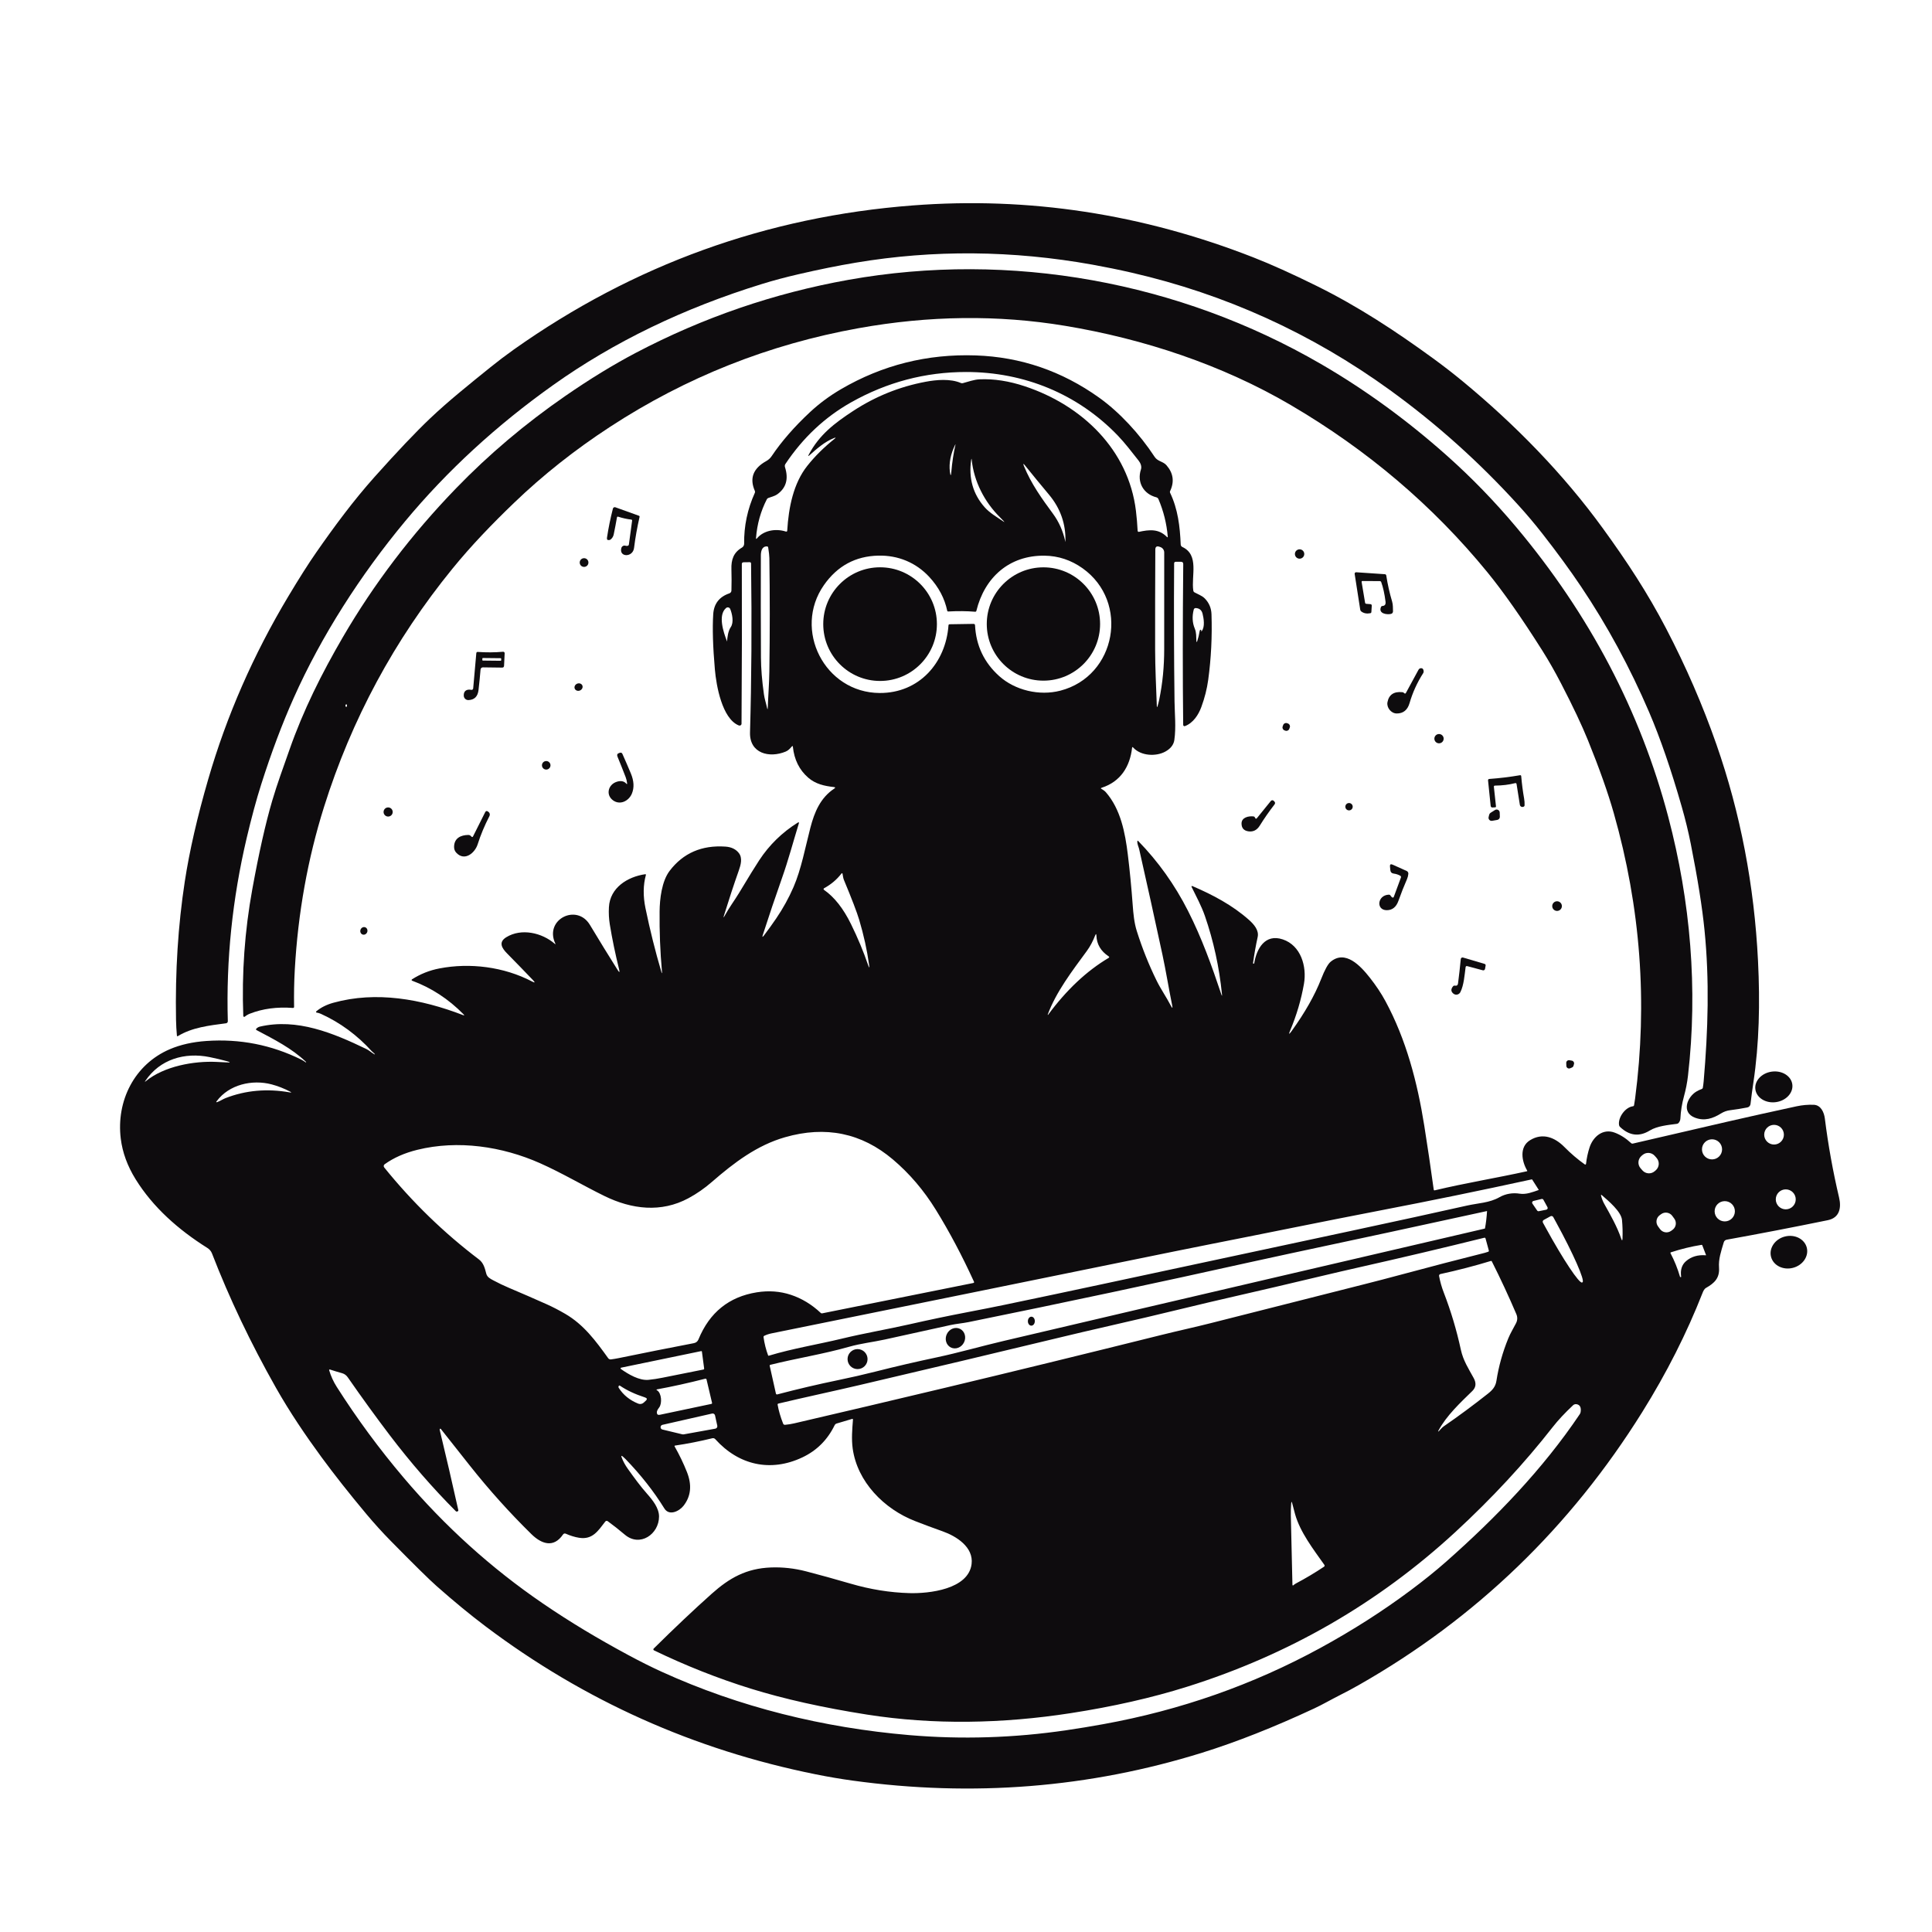 <?xml version="1.0" encoding="utf-8"?>

<svg version="1.0" id="katman_1" xmlns="http://www.w3.org/2000/svg" xmlns:xlink="http://www.w3.org/1999/xlink" x="0px" y="0px"
	 viewBox="0 0 1024 1024" style="enable-background:new 0 0 1024 1024;" xml:space="preserve">
<style type="text/css">
	.st0{fill:#0E0C0E;}
</style>
<path class="st0" d="M902.55,576.44c0.19-1.12,0.33-2.24,0.43-3.36c2.34-27.18,3.11-53.42,0.45-80.03
	c-1.21-12.17-3.64-27.44-7.29-45.81c-1.28-6.44-2.87-12.99-4.78-19.64c-5.63-19.69-11.4-36.41-17.29-50.15
	c-10.18-23.71-22.21-45.9-36.08-66.55c-5.88-8.75-12.7-18.09-20.47-28.02c-4.08-5.22-8.3-10.23-12.67-15.03
	c-20.74-22.85-43.44-43.21-68.11-61.07c-41.54-30.08-87.22-50.84-137.03-62.28c-6.81-1.56-13.68-2.96-20.59-4.21
	c-42.49-7.63-84.34-7.99-125.55-1.07c-9.39,1.57-19.53,3.62-30.4,6.14c-6.88,1.59-13.3,3.3-19.27,5.15
	c-41.63,12.85-78.51,30.69-110.66,53.54c-30.07,21.37-56.25,45.45-78.52,72.24c-23.62,28.41-44.43,60.85-59.06,93.66
	c-6.14,13.76-11.87,29.01-17.2,45.74c-2.58,8.12-5.14,17.58-7.69,28.38c-7.62,32.39-10.96,64.79-10.02,97.18
	c0.02,0.56-0.39,1.04-0.95,1.11c-8.9,1.17-17.95,2.17-25.57,6.82c-0.19,0.12-0.44-0.01-0.46-0.23c-0.26-2.84-0.42-5.64-0.47-8.39
	c-0.47-25.62,1.08-50.09,4.65-73.41c2.47-16.1,6.61-34.15,12.42-54.15c9.77-33.65,23.89-65.91,42.37-96.79
	c5.86-9.79,10.83-17.62,14.92-23.48c9.62-13.82,19.74-27.49,30.87-39.95c11.98-13.41,21.77-23.72,29.37-30.95
	c9.76-9.28,21.18-18.41,32.12-27.24c4.03-3.25,8.13-6.36,12.3-9.32c63.56-44.99,134.06-70.46,211.5-76.39
	c61.35-4.71,121.51,4.47,180.48,27.54c9.41,3.68,20.57,8.71,33.46,15.08c22.06,10.9,41.9,23.95,61.77,38.42
	c5.51,4.01,10.79,8.11,15.84,12.28c27.64,22.81,53.32,49.06,74.28,77.98c12.73,17.55,23.52,33.94,33.45,52.98
	c10.51,20.17,19.39,40.64,26.65,61.43c12.71,36.4,20.05,74.65,22.04,114.76c1.1,22.27,0.63,43.75-2.45,64.36
	c-0.59,3.9-1.1,7.71-1.53,11.44c-0.11,0.92-0.8,1.66-1.7,1.83c-3.07,0.6-6.13,1.09-9.18,1.47c-1.67,0.21-3.26,0.77-4.75,1.7
	c-4.35,2.7-8.74,4.16-13.78,2.26c-7.37-2.77-4.25-10.93,0.77-13.9c0.85-0.51,1.76-0.93,2.72-1.28
	C902.26,577.1,902.48,576.83,902.55,576.44z"/>
<path class="st0" d="M866.09,585.76c0.22-1.2,0.4-2.37,0.55-3.51c6.67-50.89,2.91-101.31-11.3-151.25
	c-3.07-10.81-7.62-23.65-13.65-38.54c-3.27-8.06-8-18.08-14.21-30.05c-3.37-6.51-6.71-12.36-10-17.56
	c-10.99-17.39-20.73-31.27-29.22-41.65c-28.78-35.17-63.47-64.66-104.08-88.48c-36.47-21.39-78.1-35.14-119.68-42.03
	c-35.56-5.89-72.06-5.47-109.51,1.27c-47.45,8.55-91.3,25.95-131.57,52.22c-18.71,12.2-35.72,25.67-51.04,40.41
	c-11.4,10.96-22.56,22.51-32.58,34.82c-30.79,37.79-53.49,79.91-68.08,126.34c-8.63,27.46-13.79,56.2-15.48,86.23
	c-0.36,6.41-0.48,12.95-0.37,19.61c0.01,0.46-0.21,0.67-0.68,0.64c-8.37-0.63-15.95,0.38-22.73,3.03c-0.99,0.38-1.89,0.91-2.71,1.59
	c-0.32,0.26-0.8,0.04-0.81-0.37c-0.85-22.62,0.75-45.04,4.8-67.27c3.49-19.19,7-34.77,10.52-46.76c2.68-9.12,5.99-17.99,9.1-26.91
	c7.38-21.11,17.13-40.55,28.32-59.77c16.47-28.29,36.49-54.62,60.07-78.99c17.36-17.95,36.64-34.24,57.85-48.89
	c13.07-9.03,25.53-16.65,37.39-22.88c35.71-18.75,73.28-31.64,112.71-38.69c85.87-15.35,175.4,1.07,250.41,44.61
	c23.48,13.63,45.76,29.85,66.85,48.64c13.05,11.62,25.27,24.23,36.67,37.82c38.95,46.43,65.81,97.63,80.58,153.6
	c11.83,44.83,15.73,91.18,10.47,137.03c-0.44,3.86-1.15,7.43-2.16,11.11c-1.07,3.91-1.69,7.79-1.88,11.66
	c-0.05,0.92-0.36,1.71-0.94,2.38c-0.25,0.28-0.57,0.44-0.94,0.49c-4.49,0.59-10.42,1.13-14.35,3.54
	c-5.59,3.42-10.85,2.78-15.78-1.92c-0.27-0.26-0.44-0.58-0.5-0.95c-0.66-4.05,3.31-9.49,7.34-9.98
	C865.82,586.31,866.03,586.11,866.09,585.76z M183.29,373.42c-0.27,0.38-0.28,0.75-0.03,1.1c0.15,0.21,0.48,0.17,0.57-0.08
	c0.11-0.31,0.11-0.63,0-0.95C183.74,373.26,183.43,373.22,183.29,373.42z"/>
<path class="st0" d="M294.28,499.99c-5.86-12.65,11.43-21.35,18.38-9.79c4.99,8.3,9.88,16.26,14.69,23.89
	c0.95,1.51,1.21,1.39,0.78-0.34c-2.01-8.11-3.66-16.06-4.93-23.83c-0.47-2.93-0.63-5.97-0.46-9.1c0.57-10.35,9.91-16.14,19.27-17.47
	c0.21-0.03,0.39,0.17,0.33,0.38c-1.47,5.38-1.54,11.25-0.23,17.61c2.39,11.59,5.18,22.79,8.38,33.62c0.35,1.19,0.47,1.17,0.36-0.07
	c-0.95-10.61-1.37-21.22-1.25-31.81c0.07-6.67,1.14-16.01,5.32-21.51c7.16-9.41,17.01-13.7,29.55-12.85
	c3.16,0.21,5.54,1.35,7.15,3.44c2.03,2.62,0.99,6.3-0.02,9.16c-2.67,7.57-5.28,15.5-7.85,23.81c-0.43,1.39-0.3,1.44,0.39,0.17
	c2.26-4.19,5.18-8.04,7.67-12.17c5.07-8.44,8.61-14.17,10.61-17.2c5.34-8.11,12.13-14.74,20.36-19.89c0.61-0.38,0.81-0.23,0.6,0.46
	c-3.01,9.79-5.54,19.35-8.9,28.86c-3.55,10.09-6.94,20.12-10.15,30.08c-0.43,1.31-0.22,1.42,0.61,0.33
	c2.11-2.76,4.26-5.75,6.46-8.98c3.6-5.29,6.65-10.81,9.15-16.56c4.13-9.51,6.29-21.22,8.97-31.54c2.15-8.28,5.33-15.88,12.66-20.72
	c0.68-0.45,0.62-0.72-0.19-0.81c-5.05-0.56-9.75-1.59-13.66-5.01c-4.68-4.09-7.38-9.53-8.09-16.32c-0.05-0.5-0.24-0.56-0.57-0.18
	c-0.97,1.1-1.79,2.09-3.19,2.68c-8.75,3.66-19.28,0.97-18.96-10.14c0.8-27.83,0.99-57.65,0.56-89.47c-0.01-0.51-0.26-0.76-0.77-0.75
	l-3.29,0.05c-0.47,0.01-0.84,0.39-0.84,0.86c0.1,26.86,0.05,55.16-0.16,84.89c0,0.05-0.01,0.09-0.03,0.12
	c-0.34,0.67-0.85,0.85-1.54,0.56c-8.7-3.66-11.8-20.9-12.56-29.67c-1.05-12.07-1.34-21.81-0.87-29.21
	c0.35-5.57,3.21-9.26,8.56-11.08c0.64-0.22,1.07-0.81,1.09-1.48c0.11-3.88,0.1-7.66-0.01-11.33c-0.16-5,1.13-8.87,5.58-11.44
	c0.73-0.43,1.18-1.22,1.17-2.07c-0.13-9.35,1.76-18.34,5.67-26.97c0.15-0.34,0.15-0.68,0-1.02c-2.93-6.66-0.92-11.92,6.03-15.79
	c1.19-0.66,2.15-1.54,2.89-2.64c5.23-7.79,12-15.56,20.3-23.3c4.9-4.57,10.37-8.62,16.4-12.15c21.96-12.83,45.79-18.8,71.48-17.92
	c23.82,0.82,45.6,8.27,65.33,22.35c10.81,7.72,21.47,19.22,29.47,31.42c1.63,2.49,4.47,2.35,6.29,4.46
	c3.62,4.17,4.25,8.74,1.89,13.71c-0.13,0.28-0.13,0.56,0,0.84c4.16,8.67,5.24,17.93,5.63,27.43c0.02,0.57,0.36,1.08,0.88,1.32
	c9.12,4.25,4.59,15.43,5.81,23.19c0.06,0.38,0.26,0.66,0.59,0.85c1.83,1,4.09,1.8,5.52,3.27c2.24,2.31,3.41,5.08,3.52,8.31
	c0.39,11.85-0.19,23.45-1.74,34.82c-0.65,4.77-1.87,9.58-3.66,14.43c-1.52,4.12-4.32,8.42-8.66,10.07
	c-0.45,0.17-0.94-0.16-0.94-0.64c-0.29-25.47-0.28-53.88,0.03-85.25c0.01-0.79-0.38-1.19-1.17-1.2l-2.74-0.01
	c-0.61-0.01-0.91,0.29-0.92,0.9c-0.17,24.78-0.1,49.13,0.21,73.04c0.09,6.76,0.86,13.73-0.09,20.47c-0.37,2.58-1.97,4.65-4.8,6.2
	c-4.86,2.68-12.9,2.4-17.06-2.18c-0.31-0.35-0.5-0.29-0.55,0.18c-1.13,10.01-6.16,17.96-16.11,21.16c-0.53,0.17-0.55,0.39-0.06,0.65
	c0.8,0.42,1.7,1.06,2.29,1.74c7.83,9.01,10.2,21.39,11.63,33.06c1.02,8.26,1.88,17.15,2.58,26.67c0.34,4.65,0.78,9.41,2.16,13.79
	c2.9,9.19,6.41,17.98,10.54,26.37c2.2,4.46,5.15,8.68,7.46,13.13c0.87,1.67,1.11,1.59,0.73-0.26c-1.76-8.68-3.32-18.3-5.09-26.53
	c-4.05-18.82-8.17-37.53-12.38-56.13c-0.25-1.1-1.06-2.6-0.96-4.08c0.03-0.41,0.19-0.47,0.48-0.17
	c10.55,10.83,19.34,23.15,26.35,36.95c7.32,14.38,12.65,29.27,17.68,44.3c0.34,1.01,0.46,0.99,0.35-0.07
	c-1.45-14.37-4.46-28.2-9.05-41.47c-1.8-5.21-4.61-10.4-7.07-15.44c-0.12-0.26,0.14-0.53,0.4-0.42
	c10.78,4.62,21.36,10.2,30.13,18.04c2.49,2.23,5.3,5.4,4.51,8.98c-1.01,4.62-1.83,9.23-2.45,13.82c-0.03,0.21,0.06,0.3,0.27,0.28
	l0.27-0.03c0.03,0,0.05-0.02,0.06-0.06c1.24-7.78,5.74-15.92,15.17-12.74c9.57,3.22,12.84,14.31,11.2,23.62
	c-1.48,8.41-3.9,16.61-7.27,24.6c-0.93,2.22-0.69,2.35,0.72,0.4c7.09-9.82,12.31-19.04,15.68-27.65c1.91-4.88,3.58-7.92,5.01-9.11
	c7.81-6.5,15.81,2.1,20.81,8.45c3.27,4.15,6.02,8.28,8.24,12.39c10.99,20.34,16.92,42.97,20.59,66.02
	c1.76,11.06,3.43,22.35,5.01,33.86c0.05,0.36,0.25,0.5,0.6,0.41c16.24-3.88,32.69-6.54,48.78-10.1c0.22-0.05,0.27-0.17,0.16-0.36
	c-2.96-5.01-4.25-12.58,1.55-16.12c6.7-4.1,13.18-1.44,18.19,3.65c3.43,3.47,7.03,6.54,10.8,9.21c0.25,0.18,0.6,0.02,0.64-0.29
	c0.35-3.05,0.98-5.97,1.89-8.76c1.83-5.62,7.03-10.14,13.26-7.82c3.07,1.14,5.98,2.99,8.73,5.55c0.28,0.27,0.61,0.35,0.99,0.26
	c16.98-3.95,33.66-7.81,50.04-11.59c10.63-2.45,22.86-5.17,36.69-8.16c3.03-0.65,6.07-0.92,9.13-0.8c3.79,0.15,5.46,4.06,5.86,7.3
	c1.75,14,4.27,27.96,7.54,41.87c1.27,5.38,0.32,10.71-5.99,12c-18.78,3.84-36.62,7.28-53.51,10.32c-0.85,0.15-1.39,0.64-1.63,1.45
	c-1.51,5.09-2.82,8.84-2.5,13.37c0.38,5.48-2.42,8.22-6.84,10.71c-0.95,0.53-1.49,1.65-1.87,2.63
	c-8.43,21.48-19.08,42.53-31.94,63.14c-38.16,61.17-88.19,109.39-150.09,144.64c-3.33,1.9-6.77,3.74-10.31,5.52
	c-4.58,2.3-8.97,4.89-13.63,7.06c-21.31,9.93-41.07,17.73-59.26,23.4c-59.79,18.63-121.55,23.55-185.3,14.78
	c-6.33-0.87-12.87-1.98-19.62-3.34c-64.44-12.97-122.76-39.11-174.95-78.44c-7.98-6.01-16.6-13.1-25.87-21.29
	c-3.92-3.46-12.01-11.43-24.28-23.9c-4.48-4.55-8.81-9.33-12.99-14.32c-9.02-10.79-16.95-20.84-23.79-30.15
	c-8.34-11.37-16.79-23.82-24.09-36.71c-13.43-23.73-24.75-47.51-33.96-71.32c-0.49-1.25-1.38-2.19-2.5-2.89
	c-15.32-9.64-28.74-21.5-37.98-36.41c-4.31-6.97-6.93-14.11-7.84-21.44c-2.48-20,7.22-39.41,26.01-47.44
	c5.63-2.41,12.1-3.86,19.39-4.36c17.73-1.23,34.47,2.06,50.24,9.86c0.81,0.4,1.6,0.89,2.36,1.46c0.06,0.05,0.15,0.04,0.2-0.02
	c0.05-0.06,0.05-0.15-0.01-0.2c-7.57-7.23-16.84-11.89-26.2-16.85c-0.38-0.21-0.42-0.47-0.13-0.78c0.53-0.55,1.17-0.92,1.92-1.09
	c19.65-4.55,38.77,3.39,56.32,11.85c1.49,0.72,2.71,1.87,4.12,2.71c0.54,0.32,0.61,0.24,0.21-0.25c-0.38-0.46-0.96-0.78-1.38-1.24
	c-7.79-8.59-16.79-15.2-26.98-19.83c-0.72-0.33-1.48-0.55-2.27-0.67c-0.31-0.05-0.42-0.45-0.18-0.65c2.41-2.03,5.43-3.55,9.07-4.56
	c22.63-6.28,46.57-2,68.72,6.55c0.72,0.28,0.81,0.14,0.27-0.42c-8-8.13-17.09-14.07-27.27-17.82c-0.3-0.11-0.35-0.52-0.08-0.7
	c4.45-2.86,9.32-4.8,14.61-5.81c16.04-3.09,34.08-0.9,49.02,6.92c1.59,0.83,1.77,0.6,0.53-0.7c-4.43-4.63-9.03-9.38-13.81-14.23
	c-2.5-2.54-4.77-5.81-0.37-8.51c8.03-4.94,18.93-2.4,25.68,3.45C294.43,500.58,294.52,500.5,294.28,499.99z M428.66,240.97
	c5.57-10.53,13.73-16.73,23.47-23.11c11.82-7.75,24.64-12.92,38.45-15.51c5.77-1.09,13.18-1.73,18.7,0.65
	c0.34,0.15,0.69,0.17,1.05,0.08c2.95-0.76,5.81-1.89,8.89-2.03c7.59-0.33,15.58,0.9,23.98,3.7c30.4,10.11,54.94,33.66,58.87,66
	c0.43,3.57,0.73,7.11,0.9,10.6c0.02,0.36,0.36,0.62,0.71,0.54c5.51-1.19,10.47-1.7,14.78,2.68c0.35,0.36,0.51,0.29,0.47-0.21
	c-0.59-6.9-2.24-13.51-4.94-19.83c-0.2-0.47-0.61-0.82-1.11-0.95c-6.79-1.72-10.39-7.97-8.16-14.75c0.54-1.64-0.24-3.43-1.24-4.7
	c-3.54-4.46-7.16-9.26-11.03-13.28c-21.14-21.97-49.56-33.7-80.44-33.68c-21.6,0.01-41.92,5.38-60.95,16.11
	c-13.88,7.83-25.47,18.7-34.77,32.63c-0.35,0.51-0.42,1.1-0.21,1.76c1.97,6.23,0.57,11.02-4.18,14.37c-1.29,0.91-3.19,1.34-4.7,1.91
	c-0.34,0.13-0.59,0.35-0.76,0.68c-3.25,6.31-5.16,13.13-5.73,20.47c-0.05,0.63,0.13,0.7,0.54,0.21c3.37-4.04,9.62-5.36,15.23-3.59
	c0.48,0.15,0.74-0.02,0.77-0.53c0.73-12.22,3.27-25.01,10.63-34.28c4.06-5.11,8.86-9.86,14.39-14.27c0.9-0.72,0.81-0.87-0.26-0.44
	c-4.84,1.89-9.08,5.61-12.95,9.08C428.35,241.93,428.21,241.82,428.66,240.97z M503.47,250.05c0.31,2.36,0.56,2.36,0.76-0.01
	c0.43-5.08,1.17-9.88,2.2-14.41c0.01-0.03-0.01-0.05-0.03-0.06c-0.03-0.01-0.06,0-0.07,0.02
	C503.84,240.63,502.88,245.45,503.47,250.05z M529.95,274.11c-8.1-8.01-13.77-18.97-14.93-30.45c-0.07-0.69-0.15-0.69-0.26,0
	c-1.45,9.8,0.93,18.2,7.14,25.21c2.72,3.06,6.59,5.26,10.02,7.6c0.55,0.37,0.6,0.32,0.15-0.17
	C531.39,275.57,530.68,274.84,529.95,274.11z M564.58,286.77c0.03,0.11,0.04,0.22,0.04,0.32c0,0.08,0,0.12-0.01,0.11
	c-0.01-0.04,0.01-0.07,0.04-0.09c0.03-0.01,0.05-0.04,0.05-0.08c0.25-9.32-2.65-17.59-8.68-24.82c-4.43-5.29-8.67-10.46-12.72-15.49
	c-0.95-1.19-1.14-1.07-0.57,0.34c3.82,9.4,9.56,17.33,15.34,25.19C561.21,276.52,563.38,281.36,564.58,286.77z M406.49,289.61
	c-2.76-0.1-3.21,2.78-3.22,4.84c-0.06,17.75-0.04,35.77,0.05,54.05c0.03,5.73,0.55,12.23,1.58,19.51c0.35,2.47,1.1,4.61,1.62,7.03
	c0.24,1.13,0.38,1.12,0.42-0.03c0.22-6.31,0.74-12.61,0.83-19.02c0.3-20.69,0.3-40.77,0.01-60.24c-0.02-1.24-0.23-3.09-0.62-5.55
	C407.1,289.82,406.88,289.62,406.49,289.61z M614.39,370.94c1.86-9.03,2.65-17.67,2.66-26.87c0.02-15.65,0.02-32.74,0.01-51.27
	c-0.01-1.28-0.82-2.42-2.03-2.84l-0.51-0.18c-1.45-0.5-2.17,0.02-2.18,1.55c-0.09,18.18-0.13,35.8-0.1,52.86
	c0.02,9.67,0.52,19.74,0.9,29.98c0.03,0.78,0.17,0.8,0.4,0.06C613.86,373.23,614.14,372.13,614.39,370.94z M516.79,331.43
	c0.55,10.8,4.84,19.78,12.85,26.95c8.32,7.44,21.14,10.61,32.4,7.68c29.64-7.7,36.76-47.05,11.77-64.85
	c-6.15-4.37-12.88-6.6-20.2-6.69c-18.77-0.23-31.8,11.61-36.11,29.23c-0.09,0.35-0.31,0.51-0.67,0.48
	c-4.38-0.37-9.15-0.41-14.31-0.13c-0.22,0.01-0.41-0.14-0.46-0.35c-1.38-6.59-4.54-12.57-9.48-17.92
	c-7.08-7.67-16.61-11.57-27.01-11.34c-12.15,0.26-21.77,5.47-28.87,15.62c-16.52,23.61,0.35,57.04,29.54,57.19
	c20.93,0.11,35.05-15.99,36.48-35.84c0.03-0.39,0.23-0.58,0.62-0.59l12.64-0.2C516.49,330.66,516.76,330.92,516.79,331.43z
	 M385.26,339.74c0.08,0.19,0.12,0.4,0.11,0.63c0,0.01,0,0.01,0,0.01s0,0,0-0.01c-0.03-0.01-0.04-0.04-0.04-0.08
	c0.13-2.36,0.57-5.86,2-7.93c1.72-2.49,0.74-7.06-0.3-9.58c-0.36-0.87-1.47-1.14-2.19-0.53
	C380.39,326.03,383.47,335.13,385.26,339.74z M636.69,333.99c-0.1,0.11-0.13,0.24-0.08,0.39c0.07,0.26,0.18,0.29,0.35,0.08
	c1.77-2.21,1.05-6.71,0.42-9.21c-0.48-1.88-1.68-2.87-3.61-2.97c-0.49-0.02-0.94,0.3-1.06,0.78c-0.93,3.65-0.75,7.02,0.55,10.12
	c0.93,2.23,0.69,4.2,0.85,6.51c0.05,0.79,0.21,0.81,0.46,0.06c0.54-1.59,0.98-3.4,1.31-5.43c0.07-0.41,0.32-0.58,0.75-0.53
	C636.78,333.81,636.8,333.88,636.69,333.99z M451.06,489.81c3.59,7.32,6.6,14.52,9.02,21.59c0.63,1.83,0.81,1.78,0.54-0.13
	c-1.08-7.77-2.83-15.69-5.24-23.78c-1.2-4.01-3.9-11.06-8.11-21.17c-0.35-0.84-0.52-2.13-0.68-3.05c-0.11-0.57-0.34-0.63-0.69-0.17
	c-2.4,3.11-5.44,5.68-9.13,7.69c-0.32,0.18-0.35,0.63-0.05,0.84C442.21,475.45,446.99,481.51,451.06,489.81z M555.31,537.75
	c-0.02,0.05,0,0.11,0.05,0.14c0.05,0.03,0.12,0.02,0.15-0.03c9.77-13.21,20.44-23.24,32.02-30.11c0.49-0.29,0.5-0.59,0.03-0.9
	c-4.11-2.73-6.25-6.36-6.44-10.89c-0.05-1.09-0.27-1.13-0.68-0.11c-1.16,2.94-2.56,5.67-4.42,8.21
	C568.19,514.76,559.81,525.63,555.31,537.75z M111.13,560.29c-13.28-2.7-26.38,1.14-34.09,12.6c-0.36,0.54-0.29,0.6,0.21,0.19
	c9.69-7.98,25.54-10.83,37.59-10.24c1.77,0.09,3.58,0.17,5.44,0.26c1.92,0.09,1.95-0.11,0.1-0.62
	C117.35,561.66,114.27,560.93,111.13,560.29z M119.55,582.02c10.63-4.14,21.99-5.15,34.1-3.02c0.89,0.15,0.93,0.02,0.14-0.4
	c-3.21-1.69-6.48-2.97-9.81-3.85c-10.33-2.73-22.6,0.06-29.15,8.93c-0.37,0.49-0.26,0.64,0.32,0.44
	C116.7,583.58,118.04,582.61,119.55,582.02z M945.5,601.41c0-2.88-2.34-5.22-5.22-5.22c-2.88,0-5.22,2.34-5.22,5.22
	c0,2.88,2.34,5.22,5.22,5.22C943.16,606.63,945.5,604.29,945.5,601.41z M286.21,616.51c-20.07-8.91-43.52-12.38-65-7.09
	c-6.75,1.66-12.53,4.21-17.34,7.66c-0.55,0.39-0.66,1.17-0.23,1.69c14.87,18.41,31.59,34.65,50.18,48.73
	c2.53,1.91,3.16,4.72,3.92,7.58c0.49,1.86,2.13,2.68,3.69,3.51c2.77,1.48,5.51,2.8,8.24,3.95c6.73,2.85,13.38,5.74,19.94,8.67
	c3.25,1.45,6.59,3.18,10.01,5.17c9.79,5.71,16.14,14.3,22.75,23.51c0.33,0.45,0.87,0.69,1.43,0.62c1.45-0.19,2.78-0.41,3.99-0.66
	c13.85-2.85,27.16-5.49,39.92-7.94c1.21-0.23,2.04-0.9,2.49-1.99c5.86-14.28,16.16-22.6,30.91-24.97
	c6.33-1.01,12.36-0.57,18.09,1.33c5.81,1.93,11.09,5.14,15.83,9.61c0.21,0.19,0.45,0.26,0.73,0.21l80.07-16.08
	c0.44-0.09,0.57-0.33,0.38-0.74c-6.29-13.77-13.01-26.44-20.16-38.02c-6.41-10.39-14.02-19.3-22.81-26.74
	c-16.59-14.03-35.65-17.95-57.19-11.76c-14.78,4.24-26.93,13.42-38.72,23.67c-3.92,3.41-8.06,6.29-12.43,8.64
	c-14.46,7.8-30.05,5.92-44.5-1.15C309.23,628.46,297.83,621.67,286.21,616.51z M912.74,609.18c0-2.94-2.39-5.33-5.33-5.33
	s-5.33,2.39-5.33,5.33s2.39,5.33,5.33,5.33S912.74,612.12,912.74,609.18z M877.09,612.66c-1.67-1.93-4.6-2.14-6.53-0.47l-0.56,0.48
	c-1.93,1.68-2.14,4.6-0.47,6.53l0.96,1.1c1.67,1.93,4.6,2.14,6.53,0.47l0.56-0.48c1.93-1.68,2.14-4.6,0.47-6.53L877.09,612.66z
	 M407.42,718.57c13-3.92,26-5.97,38.87-9.08c11.98-2.9,24.08-4.93,35.62-7.55c10.39-2.36,20.69-4.52,30.89-6.47
	c7.57-1.45,14.11-2.74,19.62-3.89c18.41-3.84,35.42-7.43,51.04-10.78c43.94-9.39,87.88-18.8,131.81-28.22
	c25.03-5.37,45.77-9.89,62.2-13.58c5.9-1.33,12-1.43,17.26-4.44c3.27-1.87,7.09-2.47,10.76-1.88c3.38,0.54,6.88-0.85,9.96-1.92
	c0.11-0.03,0.13-0.09,0.07-0.18l-3.39-5.33c-0.07-0.13-0.18-0.17-0.33-0.14c-26.83,5.85-53.66,11.35-80.48,16.51
	c-29.71,5.72-59.35,11.84-89.26,17.72c-6.31,1.24-12.85,2.55-19.6,3.93C551.01,677.86,479.85,692.33,409,706.7
	c-1.35,0.27-2.64,0.69-3.87,1.27c-0.34,0.16-0.48,0.43-0.43,0.81c0.48,3.38,1.29,6.59,2.43,9.64
	C407.18,718.54,407.3,718.6,407.42,718.57z M951.78,635.68c0-2.92-2.37-5.29-5.29-5.29s-5.29,2.37-5.29,5.29s2.37,5.29,5.29,5.29
	S951.78,638.6,951.78,635.68z M850.31,638.12c3.28,5.85,6.82,12.06,8.96,18.37c0.41,1.21,0.64,1.17,0.69-0.1
	c0.13-3.25,0.04-6.52-0.27-9.81c-0.43-4.42-7.18-10.09-10.62-13.07c-0.45-0.39-0.61-0.3-0.46,0.28
	C848.99,635.32,849.56,636.77,850.31,638.12z M814.71,641.59c0.21,0.3,0.57,0.44,0.92,0.37l3.95-0.8c0.6-0.12,0.91-0.78,0.62-1.31
	l-2.15-3.93c-0.19-0.36-0.61-0.54-1-0.44l-4.32,1.06c-0.61,0.15-0.88,0.86-0.53,1.38L814.71,641.59z M919.53,642
	c0-2.97-2.4-5.37-5.37-5.37c-2.97,0-5.37,2.4-5.37,5.37s2.4,5.37,5.37,5.37C917.13,647.37,919.53,644.97,919.53,642z M450.06,713.81
	c-13.73,3.92-27.99,6.12-41.81,9.58c-0.22,0.06-0.35,0.27-0.3,0.48l3.3,14.76c0.07,0.32,0.39,0.52,0.71,0.44
	c10.86-2.85,21.64-5.38,32.34-7.59c6.73-1.39,13.22-2.87,19.47-4.45c10.83-2.75,21.79-5.29,32.9-7.64
	c11.36-2.41,23.42-5.88,35.09-8.62c46.42-10.91,94.68-22.21,144.78-33.88c36.79-8.58,73.56-17.14,110.33-25.69
	c0.13-0.03,0.2-0.1,0.22-0.23c0.5-2.68,0.86-5.69,1.07-9.03c0-0.05-0.02-0.06-0.07-0.05c-34.81,7.61-69.66,15.12-104.55,22.54
	c-6.53,1.39-13.04,2.8-19.54,4.25c-50.11,11.15-100.31,21.84-150.61,32.05c-3.19,0.65-6.69,0.92-9.64,1.58
	c-11.74,2.61-23.34,5.16-34.79,7.66C462.65,711.35,456.29,712.04,450.06,713.81z M886.35,644.45c-1.37-1.89-4.02-2.3-5.91-0.93
	l-0.74,0.54c-1.89,1.37-2.3,4.02-0.93,5.91l1.07,1.47c1.37,1.89,4.02,2.3,5.91,0.93l0.74-0.54c1.89-1.37,2.3-4.02,0.93-5.91
	L886.35,644.45z M821.78,644.65l-3.55,1.94c-0.53,0.28-0.72,0.95-0.43,1.48l1.43,2.6c9.22,16.85,17.88,29.86,19.33,29.07l0.19-0.11
	c1.46-0.79-4.84-15.1-14.07-31.95l-1.42-2.6C822.97,644.55,822.3,644.36,821.78,644.65z M415.06,754.52
	c0.19,0.49,0.55,0.71,1.08,0.66c1.63-0.15,3.24-0.41,4.85-0.78c25.05-5.82,51.74-12.11,80.06-18.87
	c35.73-8.53,73.84-17.84,114.33-27.93c8.82-2.2,17.86-4.15,26.52-6.35c26.91-6.85,53.99-13.72,81.26-20.59
	c6.13-1.55,12.62-3.24,19.49-5.09c15.65-4.21,30.44-8.06,44.35-11.55c0.25-0.06,0.82-0.24,1.72-0.54c0.35-0.11,0.47-0.35,0.38-0.7
	l-1.73-6.34c-0.1-0.35-0.33-0.49-0.69-0.4c-21.84,5.41-43.82,10.6-65.93,15.58c-6.8,1.53-13.29,3.04-19.47,4.51
	c-16.91,4.04-33.83,8-50.78,11.87c-6.22,1.42-12.71,2.95-19.46,4.59c-15.67,3.81-31.44,7.53-47.3,11.14
	c-6.73,1.53-13.21,3.05-19.46,4.56c-36.33,8.76-72.68,17.39-109.05,25.9c-13.3,3.12-28.33,6.32-42.71,9.74
	c-0.25,0.06-0.41,0.3-0.37,0.56C412.69,747.62,413.66,750.97,415.06,754.52z M902.24,660.02c-0.07-0.17-0.19-0.25-0.38-0.22
	c-5.39,0.86-10.83,2.18-16.3,3.97c-0.18,0.06-0.26,0.27-0.17,0.43c2.07,3.91,3.76,8.08,5.05,12.5c0.04,0.14,0.18,0.22,0.32,0.19
	l0.25-0.05c0.04-0.01,0.06-0.04,0.05-0.08c-0.53-3.61,0.32-6.38,2.57-8.32c2.79-2.41,6.28-3.44,10.48-3.11
	c0.12,0.01,0.16-0.05,0.11-0.16L902.24,660.02z M799.44,709.32c1.12-2.74,2.7-5.28,4.06-7.94c0.84-1.63,0.89-3.25,0.17-4.93
	c-4.02-9.41-8.35-18.73-13-27.95c-0.08-0.16-0.27-0.23-0.44-0.18c-8.71,2.65-17.64,4.97-26.81,6.96c-0.46,0.1-0.76,0.55-0.68,1.02
	c0.54,2.96,1.37,5.9,2.5,8.81c3.77,9.77,6.79,19.86,9.05,30.29c1.25,5.75,4.06,9.99,6.81,15.02c1.45,2.66,1.21,4.93-0.72,6.82
	c-6.44,6.27-13.71,13.08-17.92,20.91c-0.4,0.75-0.3,0.82,0.31,0.23c0.85-0.84,1.49-1.74,2.51-2.44c7.77-5.35,15.56-11.11,23.39-17.3
	c2.34-1.85,4-3.7,4.47-6.8C794.32,724.21,796.42,716.7,799.44,709.32z M329.09,725.6c4,2.82,9.76,6.24,14.7,5.74
	c2.44-0.25,4.87-0.62,7.28-1.11c7.32-1.48,14.59-2.93,21.8-4.36c0.27-0.05,0.38-0.22,0.35-0.49l-1.19-8.97
	c-0.03-0.25-0.17-0.34-0.42-0.29l-42.38,8.77C328.89,724.96,328.81,725.4,329.09,725.6z M242.34,801.14
	c-0.26,0.1-0.55,0.03-0.74-0.16c-12.27-12.31-23.93-25.72-34.97-40.22c-7.33-9.65-14.76-19.89-22.29-30.73
	c-0.78-1.13-1.79-1.86-3.03-2.21c-2.22-0.62-4.37-1.27-6.45-1.95c-0.24-0.08-0.47,0.14-0.4,0.38c0.93,3.13,2.26,6.06,4,8.79
	c10.71,16.84,22.55,32.92,35.54,48.23c21.78,25.69,46.33,47.87,73.65,66.54c14.63,10,29.15,18.67,45.24,27.34
	c6.35,3.42,12.28,6.39,17.79,8.9c41.25,18.82,85.82,29.71,131.26,33.59c27.73,2.37,55.54,1.5,83.43-2.61
	c6.45-0.95,12.9-2.01,19.34-3.18c40.95-7.41,79.32-20.88,115.11-40.41c17.16-9.37,33.12-19.56,47.89-30.59
	c7.06-5.27,13.31-10.31,18.75-15.11c26.3-23.23,51.26-49.04,70.83-78.17c0.25-0.36,0.41-0.78,0.48-1.22
	c0.36-2.42-0.37-3.79-2.18-4.1c-0.66-0.11-1.34,0.09-1.83,0.55c-4.36,4.09-7.96,7.95-10.8,11.58
	c-15.06,19.26-32.28,37.82-51.65,55.68c-40.93,37.71-88.33,65.03-142.2,81.96c-18.61,5.85-39.19,10.52-61.72,14
	c-36.11,5.59-72.62,6.27-107.81,0.75c-23.38-3.67-43.96-8.26-61.73-13.78c-17.33-5.39-34.41-12.15-51.24-20.28
	c-0.36-0.18-0.43-0.65-0.15-0.93c10.95-10.84,21.21-20.53,30.77-29.07c9.38-8.37,18.33-13.44,31.42-13.93
	c6.21-0.23,12.41,0.46,18.59,2.06c7.24,1.87,15.1,4.05,23.58,6.52c10.43,3.05,20.82,4.73,31.17,5.02
	c10.44,0.3,31.28-2.02,32.97-15.4c1.14-9.07-8.2-14.81-15.32-17.34c-5.15-1.83-10.05-3.65-14.7-5.47
	c-16.43-6.42-30.55-20.77-33-38.43c-0.68-4.97-0.27-10.13,0.14-15.24c0.03-0.4-0.14-0.54-0.52-0.43l-8.09,2.41
	c-0.51,0.15-0.88,0.46-1.11,0.93c-3.79,7.77-9.5,13.45-17.13,17.05c-16.82,7.93-33.71,4.13-46.14-9.69
	c-0.39-0.43-0.98-0.61-1.55-0.47c-6.75,1.65-13.31,2.94-19.69,3.87c-0.34,0.05-0.43,0.22-0.26,0.52c2.5,4.4,4.66,8.89,6.48,13.47
	c2.76,6.92,2.16,12.9-1.8,17.94c-2.25,2.87-7.59,5.54-10.15,1.41c-5.61-9.07-12.48-17.81-20.61-26.21
	c-0.43-0.44-0.88-0.86-1.37-1.26c-0.79-0.66-1-0.51-0.64,0.45c0.76,2.05,1.87,4.09,3.33,6.12c3.26,4.55,6.48,9.01,10.14,13.14
	c2.97,3.37,6.33,7.56,6.33,12.04c-0.02,9.38-10.15,16.38-18.13,9.62c-3.07-2.59-6.09-4.98-9.08-7.15c-0.4-0.29-0.96-0.21-1.27,0.18
	c-3.75,4.81-6.68,9.79-13.93,8.61c-2.28-0.37-4.61-1.09-6.99-2.14c-0.62-0.27-1.12-0.13-1.51,0.43c-5.09,7.45-11.59,4.83-16.76-0.24
	c-11.57-11.36-22.46-23.48-32.67-36.37c-5.25-6.64-10.36-13.1-15.33-19.38c-0.07-0.1-0.17-0.14-0.29-0.11
	c-0.04,0.01-0.08,0.02-0.11,0.05c-0.18,0.15-0.24,0.34-0.18,0.58c3.37,13.97,6.66,28.16,9.87,42.58
	C242.99,800.75,242.79,800.98,242.34,801.14z M377.39,743.51l-2.91-12.36c-0.07-0.3-0.37-0.49-0.67-0.41
	c-9.01,2.3-17.5,4.18-25.47,5.63c-0.5,0.09-0.53,0.27-0.09,0.53c2.41,1.42,2.76,6.97,1.13,9.08c-0.82,1.06-1.23,1.91-1.24,2.56
	c-0.01,1.11,0.53,1.55,1.62,1.32l27.25-5.75C377.34,744.04,377.47,743.84,377.39,743.51z M341.84,740.66
	c-5.19-1.68-9.59-3.74-13.2-6.18c-0.31-0.21-0.56-0.15-0.73,0.18c-0.17,0.31-0.15,0.63,0.04,0.94c2.39,3.77,5.83,6.55,10.32,8.36
	c0.98,0.4,2.11,0.19,2.89-0.52l1.07-0.98C343.14,741.63,343.01,741.03,341.84,740.66z M351.12,755.19c-1.32,0.3-1.34,2.17-0.02,2.49
	l10.67,2.57c0.17,0.04,0.35,0.04,0.53,0.01l16.85-3.04c0.72-0.13,1.18-0.83,1.03-1.54l-1.2-5.5c-0.16-0.69-0.85-1.13-1.54-0.97
	L351.12,755.19z M686.92,839.24c5.16-2.74,10.11-5.69,14.85-8.86c0.31-0.21,0.39-0.64,0.18-0.95c-6.01-8.51-12.82-17.31-15.53-26.89
	c-0.52-1.86-1.01-3.73-1.48-5.6c-0.3-1.21-0.5-1.2-0.59,0.05c-0.16,2.15-0.22,4.3-0.18,6.45c0.25,12.26,0.54,24.46,0.85,36.61
	c0.01,0.25,0.3,0.37,0.48,0.2C685.93,839.85,686.4,839.51,686.92,839.24z"/>
<path class="st0" d="M327,274.25c-0.53,3.01-1.09,5.99-1.7,8.92c-0.23,1.15-0.78,2.06-1.63,2.75c-0.22,0.17-0.47,0.28-0.75,0.32
	c-0.95,0.14-1.35-0.27-1.21-1.22c0.78-5.19,1.83-10.35,3.15-15.47c0.15-0.56,0.75-0.88,1.3-0.68l12.51,4.5
	c0.24,0.09,0.37,0.33,0.32,0.57c-1.28,5.59-2.26,11.08-2.93,16.48c-0.65,5.18-8.14,5-6.72,0.01c0.27-0.95,1.27-1.48,2.21-1.17
	c0.44,0.14,0.86,0.14,1.27-0.01c0.29-0.11,0.46-0.31,0.5-0.62l1.72-12.71c0.03-0.26-0.15-0.49-0.41-0.52
	c-2.35-0.27-4.68-0.79-6.99-1.54C327.27,273.75,327.06,273.88,327,274.25z"/>
<path class="st0" d="M691.29,293.63c0,1.37-1.11,2.48-2.48,2.48s-2.48-1.11-2.48-2.48s1.11-2.48,2.48-2.48
	S691.29,292.26,691.29,293.63z"/>
<path class="st0" d="M311.88,298.16c0,1.28-1.03,2.31-2.31,2.31s-2.31-1.03-2.31-2.31s1.03-2.31,2.31-2.31
	S311.88,296.88,311.88,298.16z"/>
<path class="st0" d="M496.58,330.8c0,16.63-13.49,30.12-30.12,30.12s-30.12-13.49-30.12-30.12c0-16.63,13.49-30.12,30.12-30.12
	S496.58,314.17,496.58,330.8z"/>
<path class="st0" d="M583.07,330.73c0,16.59-13.44,30.03-30.03,30.03c-16.59,0-30.03-13.44-30.03-30.03s13.44-30.03,30.03-30.03
	C569.63,300.7,583.07,314.14,583.07,330.73z"/>
<path class="st0" d="M724.18,320.04l2.13,0.17c0.53,0.04,0.78,0.33,0.75,0.86l-0.2,3.27c-0.02,0.38-0.22,0.61-0.59,0.68
	c-1.87,0.37-3.46,0.05-4.77-0.94c-0.3-0.23-0.48-0.52-0.54-0.89l-2.96-19c-0.08-0.49,0.32-0.92,0.81-0.88l15.22,1.03
	c0.36,0.02,0.66,0.3,0.72,0.66c0.71,4.65,1.74,9.27,3.11,13.86c0.49,1.65,0.41,3.46,0.46,5.16c0.02,0.64-0.41,1.21-1.04,1.36
	c-2.18,0.53-6.86-0.12-5.32-3.67c0.15-0.33,0.4-0.51,0.76-0.53c1.29-0.07,1.83-0.84,1.64-2.31c-0.52-4.13-1.28-7.56-2.27-10.31
	c-0.13-0.37-0.4-0.56-0.8-0.56l-9.08-0.05c-0.41,0-0.58,0.2-0.51,0.6l1.82,10.88C723.58,319.8,723.8,320.01,724.18,320.04z"/>
<path class="st0" d="M249.78,365.63c0.5,0.11,0.98-0.25,1.02-0.76l1.66-18.73c0.03-0.36,0.35-0.64,0.71-0.61
	c4.6,0.33,9.09,0.3,13.47-0.09c0.47-0.04,0.86,0.33,0.84,0.8l-0.32,6.62c-0.03,0.66-0.37,0.99-1.03,0.98l-10.18-0.13
	c-0.65-0.01-1.19,0.49-1.25,1.14c-0.3,3.62-0.66,7.26-1.08,10.91c-0.4,3.4-2.17,5.17-5.31,5.3c-1.32,0.06-2.44-0.96-2.51-2.29
	C245.67,366.13,247.43,365.16,249.78,365.63z M265.64,349.13c0.01-0.15-0.11-0.27-0.27-0.27l-9.44-0.1c-0.15,0-0.27,0.12-0.27,0.27
	l-0.01,0.82c-0.01,0.15,0.11,0.27,0.27,0.27l9.44,0.1c0.15,0,0.27-0.12,0.27-0.27L265.64,349.13z"/>
<path class="st0" d="M745.18,367.25l6.63-12.21c0.35-0.65,0.89-0.94,1.62-0.87c0.69,0.06,1.07,0.62,1.14,1.68
	c0.02,0.33-0.07,0.66-0.25,0.93c-3.17,4.94-5.58,10.24-7.23,15.89c-1.08,3.69-3.36,5.52-6.84,5.49c-2.93-0.03-5.42-3.14-4.86-6
	c0.77-3.97,3.4-5.74,7.9-5.29c0.29,0.03,0.54,0.13,0.75,0.32l0.23,0.21C744.64,367.73,744.94,367.68,745.18,367.25z"/>
<path class="st0" d="M308.65,363.3c0.43,0.99-0.12,2.18-1.23,2.66c-1.1,0.48-2.34,0.06-2.78-0.92c-0.43-0.99,0.12-2.18,1.23-2.66
	C306.98,361.9,308.22,362.32,308.65,363.3z"/>
<path class="st0" d="M683.35,386.3c-0.3,0.84-1.22,1.27-2.06,0.98l-0.47-0.17c-0.84-0.3-1.28-1.22-0.98-2.06l0.27-0.77
	c0.3-0.84,1.22-1.27,2.06-0.98l0.47,0.17c0.84,0.3,1.28,1.22,0.98,2.06L683.35,386.3z"/>
<path class="st0" d="M765.17,391.51c0,1.36-1.1,2.46-2.46,2.46c-1.36,0-2.46-1.1-2.46-2.46c0-1.36,1.1-2.46,2.46-2.46
	C764.07,389.05,765.17,390.15,765.17,391.51z"/>
<path class="st0" d="M332.38,415.16c-0.12-1.15-0.38-2.25-0.78-3.29c-1.3-3.39-2.74-7-4.31-10.83c-0.41-0.99-0.1-1.64,0.92-1.95
	l0.34-0.1c0.63-0.19,1.08,0.01,1.35,0.62c1.5,3.36,2.98,6.77,4.43,10.24c1.71,4.06,1.89,7.67,0.56,10.83
	c-1.66,3.92-6.27,6.19-9.95,3.53c-3.99-2.89-2.64-8.36,1.91-9.84c2.18-0.71,3.88-0.39,5.1,0.98
	C332.28,415.72,332.43,415.65,332.38,415.16z"/>
<path class="st0" d="M291.77,405.63c0,1.25-1.01,2.26-2.26,2.26s-2.26-1.01-2.26-2.26s1.01-2.26,2.26-2.26
	S291.77,404.38,291.77,405.63z"/>
<path class="st0" d="M791.79,417.08l1.11,10.29c0.03,0.34-0.12,0.52-0.46,0.53l-1.33,0.08c-0.63,0.03-0.97-0.26-1.03-0.88
	l-1.38-13.41c-0.05-0.51,0.18-0.79,0.69-0.83c5.44-0.39,10.84-1.05,16.21-1.97c0.42-0.07,0.65,0.11,0.68,0.53
	c0.34,4.05,0.85,8,1.54,11.85c0.2,1.15,0.28,2.32,0.24,3.53c-0.01,0.37-0.19,0.62-0.52,0.77c-0.87,0.39-1.84-0.07-1.99-1.04
	c-0.63-3.93-1.2-7.57-1.73-10.92c-0.07-0.47-0.34-0.64-0.8-0.52c-3.24,0.83-6.78,1.26-10.61,1.3
	C791.95,416.39,791.74,416.62,791.79,417.08z"/>
<path class="st0" d="M666.2,433.63l7.38-9.11c0.39-0.48,1.11-0.5,1.53-0.05l0.34,0.35c0.46,0.5,0.48,1.02,0.07,1.55
	c-2.81,3.63-5.42,7.38-7.83,11.25c-1.49,2.38-3.5,3.38-6.04,3c-2.41-0.36-3.61-1.75-3.61-4.16c0-3.23,3.75-4.05,6.37-3.74
	c0.31,0.03,0.54,0.19,0.68,0.47l0.18,0.35C665.53,434.05,665.84,434.08,666.2,433.63z"/>
<path class="st0" d="M716.96,427.57c0,1.08-0.87,1.95-1.95,1.95s-1.95-0.87-1.95-1.95c0-1.08,0.87-1.95,1.95-1.95
	S716.96,426.49,716.96,427.57z"/>
<path class="st0" d="M208.14,430.37c0,1.34-1.08,2.42-2.42,2.42s-2.42-1.08-2.42-2.42s1.08-2.42,2.42-2.42
	S208.14,429.03,208.14,430.37z"/>
<path class="st0" d="M790.02,430.81l2.36-1.49c1.06-0.67,2.46,0.07,2.5,1.33l0.07,2.26c0.02,0.81-0.55,1.51-1.35,1.66l-2.73,0.48
	c-1.16,0.21-2.15-0.85-1.87-1.99l0.31-1.26C789.41,431.39,789.67,431.03,790.02,430.81z"/>
<path class="st0" d="M249.82,443.37c0.37,0.43,0.68,0.39,0.93-0.12l6.41-12.78c0.34-0.67,0.82-0.79,1.44-0.36l0.28,0.2
	c0.71,0.49,0.94,1.43,0.55,2.2c-2.6,5.04-4.69,10.04-6.26,14.99c-1.46,4.58-6.92,9.21-11.33,4.46c-0.81-0.87-1.2-1.93-1.17-3.2
	c0.1-4.57,3.57-6.16,7.54-6.22C248.93,442.53,249.37,442.86,249.82,443.37z"/>
<path class="st0" d="M742.15,464.14c-1.07-0.59-2.22-0.96-3.45-1.12c-1.09-0.15-1.69-0.77-1.8-1.86l-0.18-1.83
	c-0.12-1.17,0.36-1.52,1.44-1.03l7.4,3.33c0.58,0.26,0.94,0.86,0.89,1.5c-0.08,0.97-0.31,1.9-0.7,2.8
	c-1.62,3.71-3.14,7.56-4.55,11.53c-1.18,3.31-3.25,4.97-6.2,4.96c-5.77-0.02-4.99-7.96,1.07-8.23c0.43-0.02,0.76,0.16,0.98,0.54
	c0.18,0.3,0.4,0.56,0.67,0.79c0.49,0.4,0.85,0.3,1.07-0.29l3.73-10.12C742.66,464.74,742.5,464.33,742.15,464.14z"/>
<path class="st0" d="M827.83,480.25c0,1.41-1.15,2.56-2.56,2.56c-1.41,0-2.56-1.15-2.56-2.56s1.15-2.56,2.56-2.56
	C826.68,477.69,827.83,478.84,827.83,480.25z"/>
<path class="st0" d="M192.17,495.31c-0.98-0.35-1.46-1.49-1.08-2.55c0.38-1.06,1.48-1.64,2.46-1.29c0.98,0.35,1.46,1.49,1.08,2.55
	C194.25,495.08,193.15,495.66,192.17,495.31z"/>
<path class="st0" d="M776.79,512.69c-0.53,3.96-0.89,9.51-2.78,13.19c-0.7,1.36-2.47,1.74-3.66,0.78c-1.37-1.1-1.44-2.4-0.21-3.89
	c0.27-0.32,0.61-0.44,1.02-0.36c0.96,0.18,1.5-0.22,1.63-1.21c0.53-4.09,1.02-8.39,1.45-12.89c0.06-0.58,0.63-0.97,1.18-0.8
	l11.39,3.36c0.48,0.15,0.68,0.47,0.59,0.96l-0.31,1.72c-0.1,0.53-0.63,0.87-1.15,0.73l-8.23-2.2
	C777.17,511.93,776.86,512.14,776.79,512.69z"/>
<path class="st0" d="M830.2,564.96l-0.06-1.55c-0.04-0.91,0.77-1.62,1.67-1.47l1.31,0.23c0.83,0.15,1.36,0.97,1.13,1.79l-0.25,0.9
	c-0.11,0.42-0.42,0.77-0.82,0.94l-1,0.42C831.27,566.6,830.24,565.95,830.2,564.96z"/>
<path class="st0" d="M949.96,574.71c0.62,4.47-3.26,8.69-8.66,9.44c-5.4,0.75-10.29-2.26-10.91-6.72c-0.62-4.47,3.26-8.69,8.66-9.44
	C944.45,567.24,949.34,570.25,949.96,574.71z"/>
<path class="st0" d="M957.63,661.27c1.17,4.59-2.13,9.39-7.36,10.72c-5.24,1.34-10.43-1.3-11.59-5.89
	c-1.17-4.59,2.13-9.39,7.36-10.72C951.27,654.05,956.46,656.69,957.63,661.27z"/>
<path class="st0" d="M546.61,702.63c-1.02-0.01-1.83-1.09-1.81-2.4c0.02-1.32,0.85-2.37,1.87-2.36c1.02,0.01,1.83,1.09,1.81,2.4
	C548.46,701.59,547.63,702.64,546.61,702.63z"/>
<path class="st0" d="M503.99,714.2c-2.51-1.23-3.46-4.44-2.12-7.17c1.33-2.72,4.45-3.94,6.96-2.71c2.51,1.23,3.46,4.44,2.12,7.17
	C509.62,714.21,506.5,715.43,503.99,714.2z"/>
<path class="st0" d="M459.82,720.35c0,2.93-2.37,5.3-5.3,5.3c-2.93,0-5.3-2.37-5.3-5.3c0-2.93,2.37-5.3,5.3-5.3
	C457.45,715.05,459.82,717.42,459.82,720.35z"/>
</svg>

